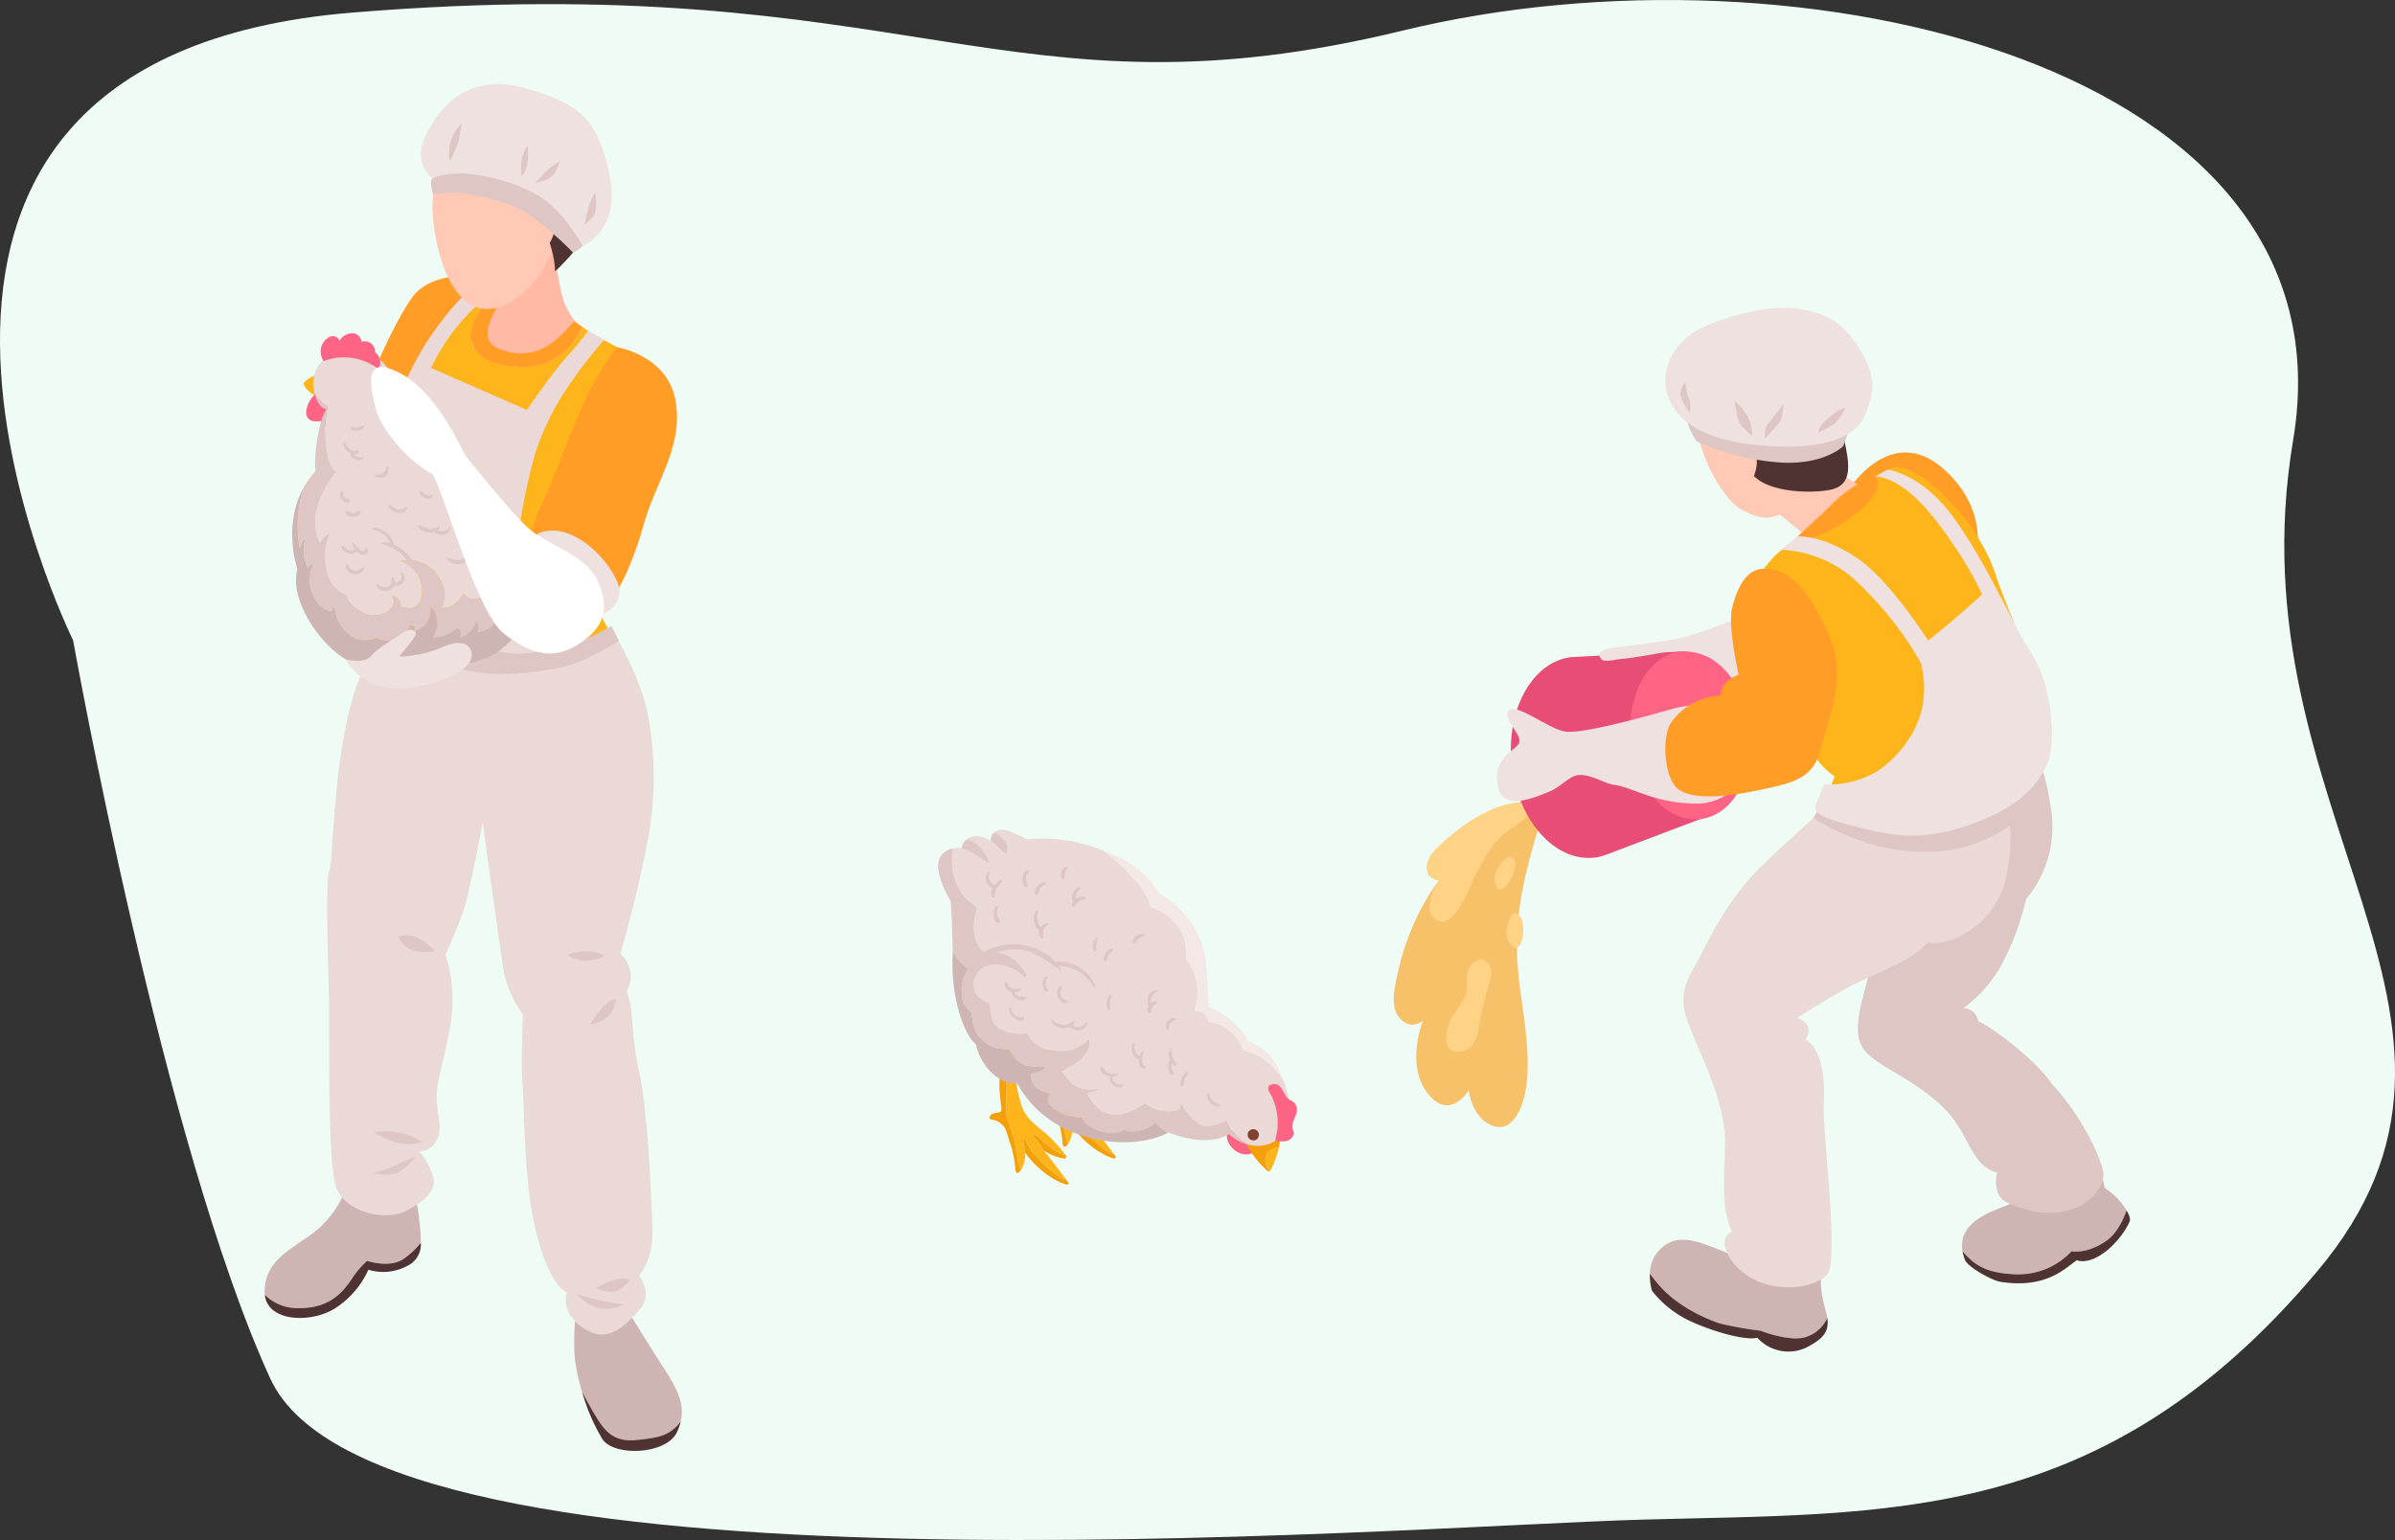 <svg xmlns="http://www.w3.org/2000/svg" width="458.769" height="295.08" viewBox="0 0 458.769 295.08">
  <rect x="0" y="0" width="458.769" height="295.08" fill="#333333" stroke="none"/>
  <g id="t4-i5" transform="translate(-3160 9507)">
    <path id="Path_137887" data-name="Path 137887" d="M917.721,539.316c12.094-71.918-94.7-96.9-170.412-78.489-76.324,18.563-94.019-12.209-201.343-3.417-108.671,8.9-53.5,120.273-53.5,120.273s17.291,96.843,37.777,141.482c20.375,44.4,215.4,28.335,262.848,27.01,47.171-1.317,88.16,1.225,129.2-47.523C963.26,649.992,905.666,610.995,917.721,539.316Z" transform="translate(2681.537 -9962)" fill="#effcf6"/>
    <g id="Group_95538" data-name="Group 95538" transform="translate(2978.038 -9851.3)">
      <g id="Group_95522" data-name="Group 95522" transform="translate(361.676 503.285)">
        <g id="Group_95516" data-name="Group 95516" transform="translate(9.804 40.442)">
          <path id="Path_137889" data-name="Path 137889" d="M255.013,506.177c-.393-1.7-1.3-3.419-1.561-5.391a50.36,50.36,0,0,1,.043-5.055c-.027-1.467-.161-1.66,1.183-2.034.186-.051.362-.1.53-.156a25.01,25.01,0,0,0,.985,5.334c.774,2.732,2.4,3.876,4.5,5.614a24.477,24.477,0,0,1,4.134,4.452,8.375,8.375,0,0,1-2.118-.9,35.991,35.991,0,0,1-3.069-2.566c-.838-.744-1.205-.409-1.021-.186s.373.484.857,1.079a20.225,20.225,0,0,1,1.144,1.674c1.563,1.865,3,3.865,4.483,5.773a11.385,11.385,0,0,1-1.463-.682,24.934,24.934,0,0,1-5.6-5.355c-.291-.494-.8-1.639-1.055-1.93-.292-.328-.32.243-.262.539.113.557.327,2.021.327,2.021a5.47,5.47,0,0,1-.827,3.388,12.171,12.171,0,0,1-.52-1.763C255.479,509.131,255.317,507.488,255.013,506.177Z" transform="translate(-250.198 -486.995)" fill="#feb51c"/>
          <path id="Path_137890" data-name="Path 137890" d="M256.514,514.507a21.409,21.409,0,0,0-.756-4.349c-.156-.451-1.009-3.274-1.226-3.679a3.954,3.954,0,0,0-1.563-1.4c-.677-.292-1.339-.138-1.45-.668.446-1.339,2.248-.53,2.3-1.5.026-.5-.427-3.495-.388-4.522.1-2.605-.15-8.073.021-8.107,1.016-.193,2.028-.388,3.045-.573.424-.077.038,3.522,0,5.025-.015.516.005,1.019.036,1.52-.167.053-.344.1-.53.156-1.344.374-1.21.568-1.183,2.034a50.351,50.351,0,0,0-.043,5.055c.26,1.971,1.168,3.695,1.561,5.391.3,1.311.467,2.954.689,3.852a12.17,12.17,0,0,0,.52,1.763C257.085,515.177,256.635,515.211,256.514,514.507Z" transform="translate(-251.52 -489.712)" fill="#f4a00b"/>
          <path id="Path_137891" data-name="Path 137891" d="M255.608,500.778c.258.291.764,1.436,1.055,1.93a24.933,24.933,0,0,0,5.6,5.355,11.379,11.379,0,0,0,1.463.682l.186.244c.161.2.009.591-.265.515-3.727-1.05-7.1-4.768-7.974-6.167,0,0-.214-1.463-.327-2.021C255.288,501.021,255.316,500.45,255.608,500.778Z" transform="translate(-248.822 -481.93)" fill="#f4a00b"/>
          <path id="Path_137892" data-name="Path 137892" d="M256.464,500.523c-.185-.222.183-.557,1.021.186a35.987,35.987,0,0,0,3.069,2.566,8.374,8.374,0,0,0,2.118.9l.014.019c.171.232.029.662-.311.6a9.807,9.807,0,0,1-3.91-1.527,20.243,20.243,0,0,0-1.144-1.674C256.837,501.006,256.651,500.746,256.464,500.523Z" transform="translate(-248.044 -482.233)" fill="#f4a00b"/>
        </g>
        <g id="Group_95517" data-name="Group 95517" transform="translate(18.846 35.433)">
          <path id="Path_137893" data-name="Path 137893" d="M260.3,503.247c-.395-1.7-1.3-3.419-1.563-5.391a50.337,50.337,0,0,1,.043-5.055c-.027-1.469-.161-1.66,1.183-2.034.186-.051.362-.1.53-.156a25.007,25.007,0,0,0,.986,5.334c.773,2.732,2.4,3.876,4.5,5.614a24.421,24.421,0,0,1,4.134,4.452,8.39,8.39,0,0,1-2.116-.9,35.465,35.465,0,0,1-3.069-2.566c-.839-.744-1.207-.408-1.021-.186s.371.484.855,1.079a19.781,19.781,0,0,1,1.144,1.674c1.563,1.865,3,3.865,4.483,5.773a11.49,11.49,0,0,1-1.463-.682,24.925,24.925,0,0,1-5.6-5.355c-.292-.494-.8-1.64-1.056-1.93-.292-.328-.32.243-.26.539.111.557.325,2.021.325,2.021a5.462,5.462,0,0,1-.827,3.387,12.055,12.055,0,0,1-.52-1.761C260.768,506.2,260.608,504.558,260.3,503.247Z" transform="translate(-255.487 -484.065)" fill="#feb51c"/>
          <path id="Path_137894" data-name="Path 137894" d="M261.8,511.577a21.537,21.537,0,0,0-.757-4.349c-.154-.451-1.009-3.274-1.226-3.681a3.968,3.968,0,0,0-1.561-1.393c-.677-.294-1.339-.139-1.451-.668.446-1.339,2.248-.53,2.3-1.5.026-.5-.426-3.494-.388-4.522.1-2.605-.15-8.075.022-8.107,1.014-.193,2.028-.388,3.043-.573.424-.077.038,3.522,0,5.025-.014.515.005,1.019.036,1.52-.168.053-.344.1-.53.156-1.344.374-1.21.566-1.183,2.034a50.328,50.328,0,0,0-.043,5.055c.26,1.971,1.168,3.694,1.563,5.39.3,1.311.465,2.954.687,3.852a12.042,12.042,0,0,0,.52,1.761C262.374,512.247,261.924,512.281,261.8,511.577Z" transform="translate(-256.809 -486.782)" fill="#f4a00b"/>
          <path id="Path_137895" data-name="Path 137895" d="M260.9,497.848c.26.291.764,1.436,1.057,1.93a24.925,24.925,0,0,0,5.6,5.355,11.491,11.491,0,0,0,1.463.682c.063.08.125.162.188.243.159.205.007.593-.265.516-3.729-1.05-7.1-4.77-7.975-6.167,0,0-.214-1.463-.325-2.021C260.577,498.091,260.6,497.52,260.9,497.848Z" transform="translate(-254.111 -479)" fill="#f4a00b"/>
          <path id="Path_137896" data-name="Path 137896" d="M261.755,497.593c-.186-.222.181-.557,1.021.186a35.469,35.469,0,0,0,3.069,2.566,8.391,8.391,0,0,0,2.116.9l.014.019c.171.233.029.662-.311.6a9.811,9.811,0,0,1-3.91-1.527,19.772,19.772,0,0,0-1.144-1.674C262.126,498.076,261.941,497.816,261.755,497.593Z" transform="translate(-253.333 -479.303)" fill="#f4a00b"/>
        </g>
        <path id="Path_137897" data-name="Path 137897" d="M278.263,501.692c.721,2.048,3.3,3.546,5.192,2.153a.362.362,0,0,0,.455-.438,1.926,1.926,0,0,1,.306-1.764.366.366,0,0,0-.217-.533l-2.99-.872a4.954,4.954,0,0,0-2.067-.48C278.039,499.938,278.015,500.99,278.263,501.692Z" transform="translate(-222.834 -442.159)" fill="#ff6485"/>
        <g id="Group_95518" data-name="Group 95518" transform="translate(59.156 58.541)">
          <path id="Path_137898" data-name="Path 137898" d="M285.05,501.659a18.508,18.508,0,0,1-1.67,4.491.268.268,0,0,1-.258.145c-.058-.118-.111-.233-.171-.354C282.186,504.352,281.865,502.11,285.05,501.659Z" transform="translate(-278.931 -499.334)" fill="#feb51c"/>
          <path id="Path_137899" data-name="Path 137899" d="M280.431,502.332a.345.345,0,0,1,.121-.462c1.559-1.043,6.192-1.607,6.057-1.569a6.532,6.532,0,0,1-.1,2.323c-3.185.451-2.864,2.693-2.1,4.283.06.121.113.236.171.354a.355.355,0,0,1-.229-.082A18.651,18.651,0,0,1,280.431,502.332Z" transform="translate(-280.387 -500.299)" fill="#f4a00b"/>
        </g>
        <g id="Group_95521" data-name="Group 95521">
          <g id="Group_95519" data-name="Group 95519" transform="translate(2.634)">
            <path id="Path_137900" data-name="Path 137900" d="M247.509,469.623a5.557,5.557,0,0,1,1.7-.065,2.741,2.741,0,0,1,.5-1.154c1.32-1.72,3.453-1.229,5.076-.18a1.864,1.864,0,0,1,1.151-1.982c1.26-.556,2.86.26,3.985.771.61.277,1.221.574,1.824.887a30.656,30.656,0,0,1,14.462,2.113c4.336,3.176,8.654,7.868,9.138,10.745,1.8.773,7.495,3.185,6.854,10.089a10.389,10.389,0,0,1,1.578,9.921,2.315,2.315,0,0,1,2.684,2c.71.268,1.475.333,2.192.627.785.323,3.835,2.3,4.413,4.913,3.544.684,5.963,2.9,7.782,5.835a21.006,21.006,0,0,1,.884,2.982c.793,3.691.034,8.075-4.084,9.268a6.815,6.815,0,0,1-3.45.026l-.01-.012a7.769,7.769,0,0,1-2.532-1.857A7.643,7.643,0,0,1,300,521.7c0,.051-3.076,1.64-4.869.973-1.633-.607-3.563-3.594-3.631-3.734-.154-.306-.556-.07-.509.215a3.635,3.635,0,0,0,.109.405,6.827,6.827,0,0,1-6.719-1.086c-.014-.012-3.853,2.648-6.355,2.159-2.429-.477-3.848-2.1-4.86-4.2a3.428,3.428,0,0,0,2.262-.713c.048-.038-.005-.1-.055-.094a5.925,5.925,0,0,1-5.5-1.311,9.07,9.07,0,0,1-1.667-1.98c2.276-1.046,6.2-3.012,5.343-6.254a7.18,7.18,0,0,1-5.076,2.453c-2.279.185-5.667-.874-6.746-3.513a7.853,7.853,0,0,1-5.551-1.057c-1.725-1.248-1.537-4.642-1.54-4.645-.026-.036-2.667-.489-3.1-2.994a3.844,3.844,0,0,1,2.961-4.3,7.689,7.689,0,0,1,6.546,2.149c.274.292.66-.08.515-.4a7.52,7.52,0,0,0-8.042-4.224c-.985-.889-3-2.768-1.375-8.6C248.13,478.423,246.8,474.051,247.509,469.623Z" transform="translate(-247.326 -466.057)" fill="#ead9d6"/>
            <path id="Path_137901" data-name="Path 137901" d="M291.079,506.666c-.578-2.614-3.628-4.59-4.413-4.913-.716-.294-1.482-.359-2.192-.627a2.315,2.315,0,0,0-2.684-2,10.389,10.389,0,0,0-1.578-9.921c.641-6.9-5.057-9.316-6.854-10.089-.484-2.877-4.8-7.569-9.138-10.745.709.282,1.4.576,2.089.879a17.751,17.751,0,0,1,8.764,7.386,17.756,17.756,0,0,1,8.562,11.111,33.5,33.5,0,0,1,.624,5.939c.084,1.475.27,3.091.2,4.632,2.5.906,6.271,3.737,7.534,6.538,3.937,1.655,5.377,3.7,6.864,7.645C297.043,509.566,294.623,507.35,291.079,506.666Z" transform="translate(-235.337 -464.414)" fill="#f4e8e6"/>
          </g>
          <g id="Group_95520" data-name="Group 95520" transform="translate(0 3.566)">
            <path id="Path_137902" data-name="Path 137902" d="M287.413,520.61c-.947,1.089-4.071,2.426-6,1.4-1.882,1.5-7.387.137-8.119-2.238a9.049,9.049,0,0,1-3.961-.822c-1.294-.672-3.293-2.125-2.224-3.784.01-.015.01-.032.019-.048h0a3.674,3.674,0,0,1-3.589-3.818,4.067,4.067,0,0,0,2.874-1.289,16.6,16.6,0,0,1-3.865-.306,5.734,5.734,0,0,1-3.183-2.963,7.261,7.261,0,0,1-4.968-1.728c-1.569-1.357-2.007-2.978-2.219-5.385a4.559,4.559,0,0,1-1.872-3.857,6.425,6.425,0,0,1,1.3-4.548,8.011,8.011,0,0,1-3.009-3.335c-.137-2.658-.168-6.881-.45-9.678-2.342-4.035-3.178-7.512-1.45-9.056a4.01,4.01,0,0,1,1.9-1.016c-.713,4.428.621,8.8,4.631,11.333-1.621,5.835.39,7.714,1.375,8.6a7.52,7.52,0,0,1,8.042,4.224c.145.318-.241.691-.515.4a7.689,7.689,0,0,0-6.546-2.149,3.844,3.844,0,0,0-2.961,4.3c.434,2.5,3.076,2.958,3.1,2.994,0,0-.185,3.4,1.54,4.645a7.853,7.853,0,0,0,5.551,1.057c1.079,2.64,4.467,3.7,6.746,3.513a7.18,7.18,0,0,0,5.076-2.453c.855,3.241-3.067,5.208-5.343,6.254a9.072,9.072,0,0,0,1.667,1.98,5.925,5.925,0,0,0,5.5,1.311c.05-.01.1.057.055.094a3.428,3.428,0,0,1-2.262.713c1.012,2.1,2.431,3.722,4.86,4.2,2.5.489,6.341-2.171,6.355-2.159a6.827,6.827,0,0,0,6.719,1.086,3.642,3.642,0,0,1-.109-.405c-.046-.286.356-.521.509-.215.068.14,2,3.127,3.631,3.734,1.793.667,4.867-.922,4.869-.973a7.643,7.643,0,0,0,1.658,2.847,7.77,7.77,0,0,0,2.532,1.857l.01.012a8.152,8.152,0,0,1-3.8-2.06c-3.231,1.985-7.753,1.168-11.61-.292l-.058.029A6.638,6.638,0,0,1,287.413,520.61Z" transform="translate(-245.785 -468.143)" fill="#ddc6c3"/>
            <path id="Path_137903" data-name="Path 137903" d="M259.846,505.051c-3.469.053-6.859-2.954-7.977-7.543-2.4-1.992-5-9.576-4.4-17.813a8.011,8.011,0,0,0,3.009,3.335,6.425,6.425,0,0,0-1.3,4.548,4.56,4.56,0,0,0,1.872,3.857c.212,2.407.65,4.028,2.219,5.385a7.261,7.261,0,0,0,4.968,1.728,5.734,5.734,0,0,0,3.183,2.963,16.6,16.6,0,0,0,3.865.306,4.067,4.067,0,0,1-2.874,1.289A3.674,3.674,0,0,0,266,506.924h0c-.009.015-.009.032-.019.048-1.069,1.658.93,3.112,2.224,3.783a9.05,9.05,0,0,0,3.961.822c.732,2.375,6.237,3.734,8.119,2.238,1.925,1.022,5.048-.315,6-1.4a6.638,6.638,0,0,0,2.414,2.005C281.712,518.23,266.076,516.62,259.846,505.051Z" transform="translate(-244.652 -459.945)" fill="#ceb5b3"/>
          </g>
        </g>
        <path id="Path_137904" data-name="Path 137904" d="M284.146,505.056a.378.378,0,0,0,.361.473c1.051.079,2.339.118,2.951-.932.486-.834-.038-1.065-.075-1.787-.074-1.431,1.241-2.438.781-3.942-.323-1.053-1.039-.981-1.677-1.6-.981-.952-1.233-3.424-3.375-2.51-.494.212-.393.939-.084,1.433A11.532,11.532,0,0,1,284.146,505.056Z" transform="translate(-219.541 -445.829)" fill="#ff6485"/>
        <path id="Path_137905" data-name="Path 137905" d="M280.5,500.994a1.121,1.121,0,0,0,1.7.564.965.965,0,0,0,.32-.479,1.072,1.072,0,1,0-2.022-.086Z" transform="translate(-221.173 -442.235)" fill="#824030"/>
        <path id="Path_137906" data-name="Path 137906" d="M250.354,481.218c3.867-3.52,11.208-2.906,14.717,1.016,3.009-.518,6.9,1.939,7.664,4.828.024.087-.1.176-.162.094a11.222,11.222,0,0,0-3.147-3.124A8.771,8.771,0,0,0,265.679,483a7.607,7.607,0,0,1,.479.763.1.1,0,0,1-.159.123c-.4-.337-4.606-3.431-6.645-3.85-3.214-.662-5.741.409-8.574,1.737C250.441,481.93,250.037,481.506,250.354,481.218Z" transform="translate(-242.625 -456.942)" fill="#ddc6c3"/>
        <path id="Path_137907" data-name="Path 137907" d="M263.956,492.757a.177.177,0,0,1,.3-.123c.407.407.614.9,1.151,1.18a3.224,3.224,0,0,0,1.9.132c.065-.007.091.082.051.125a1.679,1.679,0,0,1-1.207.453c.234.615.333,1.231,1.075,1.482a1.98,1.98,0,0,0,.537.1,1.858,1.858,0,0,1,.424,0c.055.019.169.06.156.138-.051.291-.468.333-.716.342a1.861,1.861,0,0,1-1.087-.333,1.6,1.6,0,0,1-.716-1.737C264.849,494.391,263.888,493.728,263.956,492.757Z" transform="translate(-232.893 -447.233)" fill="#ddc6c3"/>
        <path id="Path_137908" data-name="Path 137908" d="M258.635,487.376a3.849,3.849,0,0,0,2.144.99,2.4,2.4,0,0,0,1.043-.253.155.155,0,0,1,.183-.087c.325-.173.633-.388.949-.6a.066.066,0,0,1,.1.074,1.886,1.886,0,0,1-.508.833,1.775,1.775,0,0,0,1.214.405,2.715,2.715,0,0,0,1.59-1,.06.06,0,0,1,.1.043,1.721,1.721,0,0,1-1.609,1.564,2.105,2.105,0,0,1-1.817-.651,2.641,2.641,0,0,1-3.587-1.171C258.4,487.422,258.54,487.306,258.635,487.376Z" transform="translate(-236.813 -450.944)" fill="#ddc6c3"/>
        <path id="Path_137909" data-name="Path 137909" d="M253.88,485.983a.124.124,0,0,1,.224.029,2.044,2.044,0,0,0,.759,1.479,3.686,3.686,0,0,0,.581.344.621.621,0,0,0,.793-.065c.149-.113.33.044.34.195.026.347-.265.554-.586.592a1.975,1.975,0,0,1-1.228-.451C254.16,487.693,253.4,486.737,253.88,485.983Z" transform="translate(-240.149 -451.958)" fill="#ddc6c3"/>
        <path id="Path_137910" data-name="Path 137910" d="M253.483,483.078a.175.175,0,0,1,.291.077,1.394,1.394,0,0,0,.863,1.26,2.769,2.769,0,0,0,1.587.01c.073-.015.164.051.133.133-.2.525-.807.641-1.373.585a1.854,1.854,0,0,0,.786.7c.5.214,1.019.072,1.506.241a.2.2,0,0,1,.087.333c-.482.564-1.491.27-2.009-.1a2.058,2.058,0,0,1-.853-1.26,2.589,2.589,0,0,1-.277-.1C253.542,484.668,252.873,483.75,253.483,483.078Z" transform="translate(-240.493 -454.013)" fill="#ddc6c3"/>
        <path id="Path_137911" data-name="Path 137911" d="M258.464,482.569a.074.074,0,0,1,.033.121,1.146,1.146,0,0,0-.436.713,2.544,2.544,0,0,0,.005.773,1.424,1.424,0,0,0,.191.537c.106.167.243.238.284.434a.188.188,0,0,1-.128.227c-.68.209-.918-.932-.932-1.39C257.468,483.5,257.7,482.251,258.464,482.569Z" transform="translate(-237.486 -454.376)" fill="#ddc6c3"/>
        <path id="Path_137912" data-name="Path 137912" d="M259.814,483.617c.132-.051.233.094.21.21-.109.571-.436,1-.183,1.6.234.569.783.723,1.248,1.041.08.056.109.205,0,.253-.766.335-1.571-.345-1.853-1.039C258.968,485.033,259.055,483.9,259.814,483.617Z" transform="translate(-236.338 -453.603)" fill="#ddc6c3"/>
        <path id="Path_137913" data-name="Path 137913" d="M267.968,489.963a.1.1,0,0,1,.12.091,2.668,2.668,0,0,1-.089.607,1.57,1.57,0,0,0,.161.834,2.578,2.578,0,0,0,.792,1.051c.015.008.021.026.034.038a2.868,2.868,0,0,1,.674-1.219.078.078,0,0,1,.128.075,9.9,9.9,0,0,0-.306,1.652,2.332,2.332,0,0,0,.053.747c.121.392.374.414.6.677a.157.157,0,0,1,0,.217l-.092.092a.294.294,0,0,1-.286.075c-.805-.214-1-1-.884-1.807-.595.089-1.1-.9-1.27-1.366C267.421,491.235,267.289,490.143,267.968,489.963Z" transform="translate(-230.406 -449.095)" fill="#ddc6c3"/>
        <path id="Path_137914" data-name="Path 137914" d="M264.813,485.331c.1-.255.274-.621.569-.689a.245.245,0,0,1,.332.224.08.08,0,0,1-.08.08c-.25.007-.361,1-.364,1.169-.005.374.2.745.109,1.111a.189.189,0,0,1-.275.111C264.455,487.039,264.6,485.861,264.813,485.331Z" transform="translate(-232.41 -452.875)" fill="#ddc6c3"/>
        <path id="Path_137915" data-name="Path 137915" d="M252.848,474.661a.06.06,0,0,1,.015.108c-.133.1-.171.494-.2.652a2.2,2.2,0,0,0,.007.915c.1.463.477.805.528,1.26.02.19-.19.292-.345.263C251.538,477.6,251.867,474.258,252.848,474.661Z" transform="translate(-241.386 -459.975)" fill="#ddc6c3"/>
        <path id="Path_137916" data-name="Path 137916" d="M251.533,470.843c.164-.2.52.072.361.279a1.2,1.2,0,0,0,.092,1.527,9.809,9.809,0,0,0,.817.742c.35-.487.906-1.123,1.44-1.068a.062.062,0,0,1,.06.079c-.087.479-.655.879-.916,1.284a2.805,2.805,0,0,0-.521,1.781.268.268,0,0,1-.453.188,1.454,1.454,0,0,1,.053-1.744,2.158,2.158,0,0,1-1.222-1.253A1.824,1.824,0,0,1,251.533,470.843Z" transform="translate(-241.999 -462.71)" fill="#ddc6c3"/>
        <path id="Path_137917" data-name="Path 137917" d="M257.043,475.124a.17.17,0,0,1,.246.19,3.526,3.526,0,0,0,.009,1.939,2.148,2.148,0,0,0,.391.867c.063.075.12.128.173.181a1.475,1.475,0,0,1,1.439-.732.062.062,0,0,1,.027.1,3.508,3.508,0,0,0-.952,1.115,3.8,3.8,0,0,0-.056,1.547.219.219,0,0,1-.369.152,1.433,1.433,0,0,1-.374-1.6C256.464,478.535,256.079,475.685,257.043,475.124Z" transform="translate(-238.186 -459.638)" fill="#ddc6c3"/>
        <path id="Path_137918" data-name="Path 137918" d="M248.43,468.765a16.02,16.02,0,0,1,3.093,1.508,23.787,23.787,0,0,0,2.19,1.412,9.007,9.007,0,0,0-2.19-3.419,3.843,3.843,0,0,0-2.181-1.091A2.364,2.364,0,0,0,248.43,468.765Z" transform="translate(-243.909 -465.264)" fill="#ddc6c3"/>
        <path id="Path_137919" data-name="Path 137919" d="M251.691,467.985a10.91,10.91,0,0,1,1.718,1.4,5.953,5.953,0,0,0,1.173,1.016,2.235,2.235,0,0,0-.238-2.414c-.937-1.174-1.942-1.778-2.151-1.537A2.7,2.7,0,0,0,251.691,467.985Z" transform="translate(-241.595 -465.817)" fill="#ddc6c3"/>
        <path id="Path_137920" data-name="Path 137920" d="M255.343,471.481c.138-.451.675-1.086,1.185-.735a.106.106,0,0,1,.021.164c-.164.145-.374.241-.489.439a1.487,1.487,0,0,0-.144.7,5.356,5.356,0,0,0,.256,1.332.322.322,0,0,1-.586.246A2.8,2.8,0,0,1,255.343,471.481Z" transform="translate(-239.081 -462.801)" fill="#ddc6c3"/>
        <path id="Path_137921" data-name="Path 137921" d="M258.731,472.08a.074.074,0,0,1,.015.115c-.275.3-.682.455-.961.775-.328.376-.328.791-.535,1.209a.339.339,0,0,1-.612-.08C256.356,473.2,257.768,471.513,258.731,472.08Z" transform="translate(-238.11 -461.864)" fill="#ddc6c3"/>
        <path id="Path_137922" data-name="Path 137922" d="M264.056,478.094a.079.079,0,0,1,.1.1c-.1.339-.262.653-.354.992a2.48,2.48,0,0,0,.031,1.18c.06.318-.415.583-.566.238C262.907,479.786,263.123,478.4,264.056,478.094Z" transform="translate(-233.497 -457.518)" fill="#ddc6c3"/>
        <path id="Path_137923" data-name="Path 137923" d="M264.7,480.273a2.144,2.144,0,0,1,1.205-.886.236.236,0,0,1,.265.108.278.278,0,0,1,.019.039l0,.015a.237.237,0,0,1-.106.263,2.885,2.885,0,0,0-.858.92c-.173.308-.154.756-.419.992a.267.267,0,0,1-.41-.053C264.106,481.287,264.468,480.617,264.7,480.273Z" transform="translate(-232.654 -456.604)" fill="#ddc6c3"/>
        <path id="Path_137924" data-name="Path 137924" d="M260.764,475.793a1.545,1.545,0,0,1,.212-.48c-.45-1.034.168-3.021,1.492-2.788a.085.085,0,0,1,.038.14,3.107,3.107,0,0,0-.843,1.053,1.894,1.894,0,0,0-.074.969,2.287,2.287,0,0,1,.371-.21c.429-.192,1.176-.349,1.5.1a.142.142,0,0,1-.051.195c-.345.185-.785.123-1.149.308a1.906,1.906,0,0,0-.841.993C261.241,476.452,260.675,476.176,260.764,475.793Z" transform="translate(-235.163 -461.481)" fill="#ddc6c3"/>
        <path id="Path_137925" data-name="Path 137925" d="M269.348,485.37a1.825,1.825,0,0,1,1.634-1.364.148.148,0,0,1,.1.25c-.439.433-.952.747-1.121,1.383a1.846,1.846,0,0,0,.012.9,1.288,1.288,0,0,1,.826-.306.209.209,0,0,1,.18.1.165.165,0,0,1,.026.075c.015.256-.4.429-.561.574a1.529,1.529,0,0,0-.509,1.109.349.349,0,0,1-.7,0,2.019,2.019,0,0,1,.233-.935A2.355,2.355,0,0,1,269.348,485.37Z" transform="translate(-229.148 -453.321)" fill="#ddc6c3"/>
        <path id="Path_137926" data-name="Path 137926" d="M271.873,492.708a1.981,1.981,0,0,1,.171-2.087c.058-.067.154-.009.161.067a6.8,6.8,0,0,0,.111,1.366,2.675,2.675,0,0,0,.764,1.219.364.364,0,0,1,.056.434.373.373,0,0,1-.128.13.36.36,0,0,1-.434-.056,3,3,0,0,1-.374-.468,3.248,3.248,0,0,0-.009.855c.062.431.386.85.35,1.272-.01.121-.132.267-.274.207-.465-.193-.607-.809-.675-1.274A2.434,2.434,0,0,1,271.873,492.708Z" transform="translate(-227.497 -448.646)" fill="#ddc6c3"/>
        <path id="Path_137927" data-name="Path 137927" d="M274.28,493.226a.1.1,0,0,1,.121.12,6.211,6.211,0,0,1-.523,1.051,5.38,5.38,0,0,0-.344,1.337c-.07.366-.6.253-.619-.085C272.866,494.831,273.38,493.424,274.28,493.226Z" transform="translate(-226.535 -446.779)" fill="#ddc6c3"/>
        <path id="Path_137928" data-name="Path 137928" d="M275.965,495.713a.156.156,0,0,1,.28-.038,4.465,4.465,0,0,0,.732,1.316,2.181,2.181,0,0,0,.7.46,1.474,1.474,0,0,1,.542.284.2.2,0,0,1-.041.313c-.545.277-1.262-.233-1.626-.627A1.905,1.905,0,0,1,275.965,495.713Z" transform="translate(-224.408 -445.091)" fill="#ddc6c3"/>
        <path id="Path_137929" data-name="Path 137929" d="M271.8,487.616c.344-.33,1.019-.653,1.446-.3a.08.08,0,0,1-.017.125c-.34.239-.756.256-1.033.615a2.431,2.431,0,0,0-.3,1.178c-.043.227-.349.226-.458.06A1.426,1.426,0,0,1,271.8,487.616Z" transform="translate(-227.69 -451.08)" fill="#ddc6c3"/>
        <path id="Path_137930" data-name="Path 137930" d="M268.281,478.119a1.25,1.25,0,0,1,1.465-.21.166.166,0,0,1-.084.306,1.565,1.565,0,0,0-1.224.716c-.183.263-.3.58-.651.614a.185.185,0,0,1-.166-.094C267.4,478.991,267.951,478.4,268.281,478.119Z" transform="translate(-230.326 -457.756)" fill="#ddc6c3"/>
        <path id="Path_137931" data-name="Path 137931" d="M260.695,470.222a.158.158,0,0,1,.135.236,2.918,2.918,0,0,0-.542.952c-.08.347,0,.7-.063,1.048a.216.216,0,0,1-.316.13C259.062,471.976,259.722,470.3,260.695,470.222Z" transform="translate(-236.039 -463.102)" fill="#ddc6c3"/>
      </g>
      <g id="Group_95530" data-name="Group 95530" transform="translate(232.643 360.406)">
        <g id="Group_95523" data-name="Group 95523" transform="translate(59.286 233.89)">
          <path id="Path_137932" data-name="Path 137932" d="M308.391,475.024c3.874-.42,6.26-.672,8.4-3.537.814-3.36-.6-6.158-3.22-10.219-3.129-4.849-7.628-12.166-7.628-12.166l-8.991.049a45.205,45.205,0,0,0-.428,10.329,37.373,37.373,0,0,0,1.381,6.294c.739,1.423,1.76,3.32,2.633,4.723C302.107,473.012,303.741,475.526,308.391,475.024Z" transform="translate(-296.375 -449.102)" fill="#ceb5b3"/>
          <path id="Path_137933" data-name="Path 137933" d="M315.333,465.3a10.226,10.226,0,0,0,.705-2.028c-2.142,2.865-4.528,3.117-8.4,3.537-4.65.5-6.284-2.012-7.85-4.526-.873-1.4-1.894-3.3-2.633-4.723a36.72,36.72,0,0,0,3.907,9.117C303.321,470,313.266,469.662,315.333,465.3Z" transform="translate(-295.62 -440.891)" fill="#4f3333"/>
        </g>
        <g id="Group_95524" data-name="Group 95524" transform="translate(0 210.364)">
          <path id="Path_137934" data-name="Path 137934" d="M272.6,461.341c6.286.14,8.8-3.269,10.434-5.657a16.777,16.777,0,0,1,2.891-3.393s4.156,1.383,6.788-.25a15.1,15.1,0,0,0,3.5-3.228c0-.27,0-.542-.006-.822a50.159,50.159,0,0,0-1.125-8.58l-12.765-2.248a19.583,19.583,0,0,1-6.678,9.762c-5.047,3.647-9.289,5.521-9.346,11.289a5.113,5.113,0,0,0,.051.587A8.857,8.857,0,0,0,272.6,461.341Z" transform="translate(-266.288 -437.163)" fill="#ceb5b3"/>
          <path id="Path_137935" data-name="Path 137935" d="M279.609,455.743a17.2,17.2,0,0,0,6.538-7.5,9.682,9.682,0,0,0,7.4-.705,4.515,4.515,0,0,0,2.641-4.463,15.107,15.107,0,0,1-3.5,3.228c-2.633,1.633-6.788.25-6.788.25a16.778,16.778,0,0,0-2.891,3.393c-1.634,2.388-4.148,5.8-10.434,5.657a8.856,8.856,0,0,1-6.26-2.54C266.85,458.252,275.081,458.5,279.609,455.743Z" transform="translate(-266.263 -431.425)" fill="#4f3333"/>
        </g>
        <path id="Path_137936" data-name="Path 137936" d="M305.7,367.526a14.629,14.629,0,0,1-6.554,3.905c-2.94.8-9.238,10.479-11.22,7.642-.847-1.212-1.49-8.365-1.809-9.811.863-.392,2.786-5.291,2.918-6.022.231-1.281,1.543-2.465,1.318-3.748-.311-1.785-.7-3.624-.881-5.458,2.621-1.427,4.966-3.374,7.978-4.083,1.653-.388,3.949-5.033,5.5-5.878-1.044,3.977.26,9.642.723,11.949a14.014,14.014,0,0,0,2.82,6.507C305.826,362.728,306.4,366.864,305.7,367.526Z" transform="translate(-247.048 -317.143)" fill="#ffb9a4"/>
        <path id="Path_137937" data-name="Path 137937" d="M278.336,398.847c2.646-5.2,7.456-7.89,9.054-13.592,1.665-5.941-.187-12.365-1.917-18.079a1,1,0,0,1,.95-1.245c10.662-.42,20.158,3.874,30.308,6.461a.336.336,0,0,1,.152.106c.187-.138.359-.3.552-.424.292-.193.723.205.5.5-2.853,3.76-5.275,7.445-5.947,12.085.189,6.394,10.1,19.729,10.757,22.7-4.526,5.025-17.307,8.792-28.314,5.025C286.622,410.341,278.324,404.44,278.336,398.847Z" transform="translate(-254.595 -295.958)" fill="#fff"/>
        <path id="Path_137938" data-name="Path 137938" d="M275.858,372c1.734-3.746,5.671-13.488,9.382-18.732,4-5.649,14.182-4.03,14.182-4.03l-5.685,24.9a141.428,141.428,0,0,0-11.2,12.8C279.661,382.25,277.141,377.538,275.858,372Z" transform="translate(-257 -312.343)" fill="#ff9d27"/>
        <g id="Group_95525" data-name="Group 95525" transform="translate(16.211 40.415)">
          <path id="Path_137939" data-name="Path 137939" d="M286.543,395.92c1.827-7.186-2.577-17.705-2.932-20.367-.735-5.5,2.9-9.994,4.467-12.932a65.6,65.6,0,0,1,8.434-11.687c.124-.14,2.288.636,4.213.906h0c-1.431,1.878-3.425,5.961-2.749,8.049,1.107,3.415,4.481,4.6,9.579,4.818,8.219.351,11.687-7.614,11.687-7.614s-.638-.439-1.653-1.076c.051-.043.108-.1.154-.13,2.16,2.079,7.009,4.333,9.62,5.906a5.54,5.54,0,0,1,1.894,3.62c-.168,2.284-.926,14.485-3.567,18.763-2.2,2.725-6.68,6.786-7.947,11.892-1.645,6.627,6.111,17.924,10.651,26.4-4.426,3.533-13.468,10.745-22.773,10.745-3.139,0-29.837-12.659-31.1-13.953C277.615,413.371,283.9,406.314,286.543,395.92Z" transform="translate(-274.515 -350.917)" fill="#feb51c"/>
          <path id="Path_137940" data-name="Path 137940" d="M296.067,364.469c-5.1-.219-8.471-1.4-9.579-4.818-.676-2.089,1.318-6.172,2.749-8.049h0c1.206.167,2.317.14,2.776-.439,0,1.655-5.488,7.872-.142,9.9,8.288,3.151,12.587-3.9,14.229-5.287,1.015.636,1.653,1.076,1.653,1.076S304.285,364.819,296.067,364.469Z" transform="translate(-263.027 -350.678)" fill="#ff9d27"/>
        </g>
        <path id="Path_137941" data-name="Path 137941" d="M319.584,359.544a85.276,85.276,0,0,0-8.256,11.025,49.206,49.206,0,0,0-5.023,11.043,118.084,118.084,0,0,0-3.372,17.114s-18.858-2.386-21.309-7.236-3.257-15.573-3.257-15.573,2.962-10.152,8.538-17.865a53.311,53.311,0,0,1,5.868-7.127l3.1,1.324a52.15,52.15,0,0,0-4.384,4.641,41.437,41.437,0,0,0-5.054,8l18.365,8.05s4.627-6.8,7.712-10.272a54.7,54.7,0,0,0,4.065-4.938Z" transform="translate(-254.565 -310.493)" fill="#ead9d6"/>
        <path id="Path_137942" data-name="Path 137942" d="M327.062,384.247s4.274,7.253,6.034,13.364c1.622,5.636,2.6,15.3,1.005,25.234a235.367,235.367,0,0,1-5.569,23.465,5.782,5.782,0,0,1,1.212,7.208c1.592,4.189.684,7.908,2.353,15.185s2.493,25.378,2.583,30.909-2.583,8.349-2.583,8.349,2.816,3.383.162,6.463c-4.16,4.826-7.135,6.254-11.232,3.291s-2.717-6.453-2.717-6.453-4.656-1.929-7-17.279c-1.253-8.2-1.228-20.2-1.545-22.99s.109-13.041.109-13.041a22.658,22.658,0,0,1-3.541-7.618c-.475-2.077-4.16-29.175-4.16-29.175s-2.617,13.819-3.675,16.842-3.446,8.477-3.446,8.477a28.834,28.834,0,0,1,1,12.907c-.56,3.965-1.961,8.938-2.467,11.9-.863,5.029,1.117,7.216,0,10.176a3.877,3.877,0,0,1-3.575,2.713,12.9,12.9,0,0,1,2.711,5.047c.457,2.489-1.348,4.3-5.293,6.369s-12.215.189-13.524-5.2-1.139-23.883-1.182-33.69c-.028-6.668-.826-24.18.085-26.462s.589-30.013,7.986-41.008c4.932-7.328,26.954-8.765,37.538-2.891C322.7,388.769,327.062,384.247,327.062,384.247Z" transform="translate(-260.382 -279.651)" fill="#ead9d6"/>
        <path id="Path_137943" data-name="Path 137943" d="M319.12,385.961s-6.083,3.906-10.27,4.871c-10.339,2.382-19.167,1.866-24.373-1.362s-1.33-4.81-1.33-4.81,12.209,3.978,17.293,3.728A36.948,36.948,0,0,0,317.7,383.1Z" transform="translate(-251.274 -279.271)" fill="#ddc6c3"/>
        <path id="Path_137944" data-name="Path 137944" d="M282.624,349.252c.167-3.992,1.031-9.007,4.1-11.856,3.033-2.816,8.245-3.092,12.184-2.818,6.107.428,10.4,7.181,9.322,14.992-1,7.212-5.815,18.328-13.858,19.835C285.426,371.079,282.37,355.323,282.624,349.252Z" transform="translate(-250.448 -326.438)" fill="#ffc9b6"/>
        <path id="Path_137945" data-name="Path 137945" d="M297.368,331.414c13.736,1.092,19.435,16.7,16.966,23.53-1.482,4.1-5.356,8.266-7.661,10.416,0-5.048-4.288-14.43-7.125-16.136-3.626-2.179-12.067-3.082-15.876-1.683C277.623,339.954,289.476,330.787,297.368,331.414Z" transform="translate(-251.027 -329.458)" fill="#4f3333"/>
        <path id="Path_137946" data-name="Path 137946" d="M291.851,344.588s2.593-4.193,4.479-1.6.118,7.9-2.24,7.78S291.851,344.588,291.851,344.588Z" transform="translate(-241.479 -319.016)" fill="#ffc9b6"/>
        <path id="Path_137947" data-name="Path 137947" d="M312.479,361.411s-5.232-6.96-13.512-9.683a49.713,49.713,0,0,0-14.521-2.688s-5.1-2.723-1.921-9.06,8.944-11.774,19.386-8.68,13.506,6.079,15.723,16.655S312.479,361.411,312.479,361.411Z" transform="translate(-251.541 -330.406)" fill="#efe1df"/>
        <path id="Path_137948" data-name="Path 137948" d="M311.528,352.974s-3.255-5.933-7.417-8.913c-4.964-3.557-16.4-6.589-21.358-3.98-.717.378.124,3.033.124,3.033,1.257-.063,5.772-1.316,15.139,2.152,4.645,1.718,11.654,8.986,11.654,8.986A5.753,5.753,0,0,0,311.528,352.974Z" transform="translate(-250.59 -321.969)" fill="#ddc6c3"/>
        <path id="Path_137949" data-name="Path 137949" d="M286.618,334.217a24.734,24.734,0,0,1-.808,4.107,31.743,31.743,0,0,1-1.425,3.184,7.947,7.947,0,0,1,.085-3.6A9.358,9.358,0,0,1,286.618,334.217Z" transform="translate(-248.883 -326.708)" fill="#ddc6c3"/>
        <path id="Path_137950" data-name="Path 137950" d="M292.455,336.429a11.152,11.152,0,0,1,0,2.932,5.332,5.332,0,0,1-1.117,2.851,12.355,12.355,0,0,1,0-3.222A6.186,6.186,0,0,1,292.455,336.429Z" transform="translate(-242.085 -324.561)" fill="#ddc6c3"/>
        <path id="Path_137951" data-name="Path 137951" d="M297.291,337.917s-.585,2.347-1.927,3.186a6.6,6.6,0,0,1-2.765.928s.67-.625,1.675-1.783A14.824,14.824,0,0,1,297.291,337.917Z" transform="translate(-240.753 -323.117)" fill="#ddc6c3"/>
        <path id="Path_137952" data-name="Path 137952" d="M299.415,340.98a9.52,9.52,0,0,1,0,3.87c-.227.747-2.01,2.225-2.01,2.225a32.36,32.36,0,0,1,.837-3.7A12.847,12.847,0,0,1,299.415,340.98Z" transform="translate(-236.089 -320.145)" fill="#ddc6c3"/>
        <g id="Group_95529" data-name="Group 95529" transform="translate(5.295 47.707)">
          <path id="Path_137953" data-name="Path 137953" d="M270.08,360.306a5.143,5.143,0,0,1,3.643-1.691,2.093,2.093,0,0,1,2.191,1.559c.329,1.336-1.415,3.068-2.514,2.922C271.931,362.9,270.035,361.211,270.08,360.306Z" transform="translate(-267.903 -350.738)" fill="#feb51c"/>
          <path id="Path_137954" data-name="Path 137954" d="M272.946,360.264c-.059-.093,3.888,1.537,4.871,3.18.632,1.06,1,3.039-.343,3.748a4.02,4.02,0,0,1-4.053-.627,1.919,1.919,0,0,1-.365-.575c-1.273.24-2.733.034-2.725-1.765A5.169,5.169,0,0,1,272.946,360.264Z" transform="translate(-267.659 -349.141)" fill="#ff6485"/>
          <g id="Group_95528" data-name="Group 95528" transform="translate(0 3.053)">
            <g id="Group_95526" data-name="Group 95526" transform="translate(4.051)">
              <path id="Path_137955" data-name="Path 137955" d="M271.238,364.58a7.162,7.162,0,0,1,.268-4.327,7.263,7.263,0,0,1,6.889-4.079c6.207.286,7.866,5.267,8.725,7.393.126.313.266.654.414,1.011v0c.213,4.152,2.656,10.889,2.94,13.131,2.97-.264,7.169,2.325,7.789,5.986a9.978,9.978,0,0,1,8.193,4.043c1.535,2.282,1.712,3.541,2.534,8a18.577,18.577,0,0,1,7.74-1.068,8.071,8.071,0,0,1,2.012,1.472,4.727,4.727,0,0,1-1.48,3.515,3.922,3.922,0,0,1-2.138,1.072,2.33,2.33,0,0,1-1.683-.487c.331-.5.69-1.655.231-1.758-1.377,2.449-5.206,2.908-6.822.936-.118,2.534-4.865,6.668-7.049,3.592-.571,1.238-2.339,3.025-4.209,2.763a6.155,6.155,0,0,0,.469-3.429,6.989,6.989,0,0,0-8.32-5.553,5.914,5.914,0,0,1,4.13,5.4c.13,3-1.647,4.3-4.16,3.332.246-.776-.792-2.3-1.645-2.018,1.082,1.419-.317,2.924-1.622,3.411a4.735,4.735,0,0,1-3.052-.008c-1.588-.506-3.612-1.9-4.03-3.636-2.372-.863-3.573-2.883-3.955-5.614a10.5,10.5,0,0,1,.765-6.118c-.713.2-1.123.562-1.888,1.785-2.339-4.706.134-9.724,3.09-13.683-1.655-.705-2.138-5.545-2.069-8.922a17.382,17.382,0,0,1,.441-3.509A6.813,6.813,0,0,1,271.238,364.58Z" transform="translate(-271.031 -356.166)" fill="#ead9d6"/>
              <path id="Path_137956" data-name="Path 137956" d="M300.863,391.6c-.822-4.461-1-5.72-2.534-8a9.977,9.977,0,0,0-8.193-4.043c-.621-3.661-4.82-6.25-7.789-5.986-.284-2.242-2.727-8.98-2.94-13.131v0c1,2.412,2.441,5.689,3.338,7.772.451,1.046.932,2.128,1.383,3.23,3.293-.134,7.145,2.843,8.469,5.988a13.169,13.169,0,0,1,6.828,5.1c1.73,2.536,2.4,3.689,2.5,6.974,2.6.473,4.544-.038,6.678,1.036A18.578,18.578,0,0,0,300.863,391.6Z" transform="translate(-262.903 -352.024)" fill="#f4e8e6"/>
            </g>
            <g id="Group_95527" data-name="Group 95527" transform="translate(0 8.413)">
              <path id="Path_137957" data-name="Path 137957" d="M315.551,399.466a6.6,6.6,0,0,1-5.364,2.991c.16-1.011.03-1.787-.585-2.187a7.733,7.733,0,0,1-1.909,3.959,6.11,6.11,0,0,1-3.8,2.1,1.61,1.61,0,0,0-.144-2.069,4.916,4.916,0,0,1-3.18,3.088,1.606,1.606,0,0,0-.341-1.951c-1.232.936-3.165,2.006-4.806,1.866a4.433,4.433,0,0,0,.631-1.172c.359-1.056.146-3.736-1.029-4.544a4.525,4.525,0,0,1-1.105,3.409,7.428,7.428,0,0,1-1.892,1.1c-.03-.337-.15-.979-.8-1.076-1.421,2.639-4.03,3.7-6.629,2.443-2.416,1.021-4.319.307-6.14-1.653a6.544,6.544,0,0,1-1.8-4.264c-.463-.24-.52.414-.6.7-2.177-.2-3.506-2.378-4.026-4.311a7.221,7.221,0,0,1,.57-4.727c-.386-.138-.92.447-1.1.747-1.224-2.075-.707-4.64-.589-5.588.006-.051-.067-.059-.091-.024a6.944,6.944,0,0,0-.891,1.947,23.582,23.582,0,0,1,.838-11.878,14.873,14.873,0,0,1,2.171-2.918c-.43-2.761.648-10.048,2.079-11.849-1.151-.305-1.937-1.634-2.286-3.175a6.813,6.813,0,0,0,2.51,2.64,17.388,17.388,0,0,0-.441,3.51c-.069,3.377.414,8.217,2.069,8.922-2.956,3.959-5.429,8.978-3.09,13.683.765-1.224,1.174-1.582,1.888-1.785a10.5,10.5,0,0,0-.765,6.118c.382,2.731,1.582,4.751,3.955,5.614.418,1.736,2.441,3.129,4.03,3.636a4.735,4.735,0,0,0,3.052.008c1.3-.487,2.7-1.992,1.622-3.411.853-.28,1.892,1.241,1.645,2.018,2.512.964,4.29-.333,4.16-3.332a5.914,5.914,0,0,0-4.13-5.4,6.989,6.989,0,0,1,8.319,5.553,6.155,6.155,0,0,1-.469,3.429c1.87.262,3.638-1.525,4.209-2.763,2.183,3.076,6.93-1.058,7.049-3.592,1.616,1.973,5.444,1.513,6.822-.936.459.1.1,1.261-.231,1.758a2.33,2.33,0,0,0,1.683.487,3.923,3.923,0,0,0,2.138-1.072,4.727,4.727,0,0,0,1.48-3.515c.177.173.357.355.54.556,1.547,1.7.532,4.276-1.273,5.89A7.32,7.32,0,0,1,315.551,399.466Z" transform="translate(-268.468 -360.436)" fill="#ddc6c3"/>
              <path id="Path_137958" data-name="Path 137958" d="M312.044,397.751c-1.354,1.216-3.537,5.025-10.615,5.841-2.9,2.5-9.317,3.151-14.125.977-9.206,1.318-16.7-9.644-17.5-15.571a10.7,10.7,0,0,1,.14-3.691c-1.553-5.19-1.342-11.118,1.32-15.766a23.581,23.581,0,0,0-.837,11.878,6.944,6.944,0,0,1,.891-1.947c.024-.035.1-.028.091.024-.118.948-.634,3.514.589,5.588.181-.3.715-.885,1.1-.747a7.221,7.221,0,0,0-.569,4.727c.52,1.933,1.848,4.11,4.026,4.311.081-.29.138-.944.6-.7a6.544,6.544,0,0,0,1.8,4.264c1.821,1.961,3.724,2.674,6.14,1.653,2.6,1.255,5.208.2,6.629-2.443.652.1.772.739.8,1.076a7.425,7.425,0,0,0,1.892-1.1,4.525,4.525,0,0,0,1.105-3.409c1.174.808,1.387,3.488,1.029,4.544a4.434,4.434,0,0,1-.631,1.172c1.641.14,3.574-.93,4.806-1.866a1.606,1.606,0,0,1,.341,1.951,4.916,4.916,0,0,0,3.18-3.088,1.61,1.61,0,0,1,.144,2.069,6.111,6.111,0,0,0,3.8-2.1,7.734,7.734,0,0,0,1.909-3.959c.615.4.745,1.176.585,2.187a6.6,6.6,0,0,0,5.364-2.991,7.32,7.32,0,0,0,3.947-1.017,6.243,6.243,0,0,1-2.042,1.241C318.111,391.7,317.213,394.19,312.044,397.751Z" transform="translate(-268.975 -351.6)" fill="#ceb5b3"/>
            </g>
          </g>
          <path id="Path_137959" data-name="Path 137959" d="M273.29,355.435a1.4,1.4,0,0,1,2.079.672,2.709,2.709,0,0,1,2.985-1.377,1.8,1.8,0,0,1,1.206,1.576,1.952,1.952,0,0,1,2.591,1.973,2.5,2.5,0,0,1,.914,2.711.434.434,0,0,1-.633.258A10.811,10.811,0,0,0,272.33,360,3.183,3.183,0,0,1,273.29,355.435Z" transform="translate(-266.301 -354.617)" fill="#ff6485"/>
          <path id="Path_137960" data-name="Path 137960" d="M279.443,374.432a3.733,3.733,0,0,1,1.517,2.353c1.972.843,3.811,2.7,4.03,4.56.028.242-.294.254-.406.11a15.366,15.366,0,0,0-2.623-3.253,14.984,14.984,0,0,0-3.476-1.7c-.091-.037-.031-.158.045-.165a4.532,4.532,0,0,1,1.683.187,3.556,3.556,0,0,0-.209-.528,4.154,4.154,0,0,0-.9-1.123,3.888,3.888,0,0,0-1.385-.812,4.489,4.489,0,0,1-1.033-.3.02.02,0,0,1,0-.033C277.447,373.244,278.822,373.967,279.443,374.432Z" transform="translate(-261.496 -336.226)" fill="#ddc6c3"/>
          <path id="Path_137961" data-name="Path 137961" d="M277.378,380.189c.623.339,1.535.776,2.242.388.646-.353.27-1.186.583-1.706a.113.113,0,0,1,.175-.022,1.347,1.347,0,0,1,.325,1.078,2.334,2.334,0,0,0,1.029-.485,1.026,1.026,0,0,0,.03-1.328c-.091-.1,0-.29.14-.24a1.174,1.174,0,0,1,.56,1.7,1.785,1.785,0,0,1-1.856.9,1.384,1.384,0,0,1-.763.818c-.891.39-2.422.15-2.705-.918A.166.166,0,0,1,277.378,380.189Z" transform="translate(-261.059 -332.054)" fill="#ddc6c3"/>
          <path id="Path_137962" data-name="Path 137962" d="M274.574,377.2c.365.558.769,1.141,1.513,1.157.648.012,1.056-.424,1.559-.751a.052.052,0,0,1,.077.045c.051.891-1.056,1.415-1.819,1.37a1.8,1.8,0,0,1-1.734-1.712A.218.218,0,0,1,274.574,377.2Z" transform="translate(-263.935 -332.805)" fill="#ddc6c3"/>
          <path id="Path_137963" data-name="Path 137963" d="M273.975,375.653c.562.144.837.766,1.476.834a1.332,1.332,0,0,0,.729-.138.958.958,0,0,0,.126-.085,2.4,2.4,0,0,1-.5-1.176c-.008-.106.122-.136.189-.081.408.333,1.947,2.572,2.292,1.18a.167.167,0,0,1,.2-.116.552.552,0,0,1,.258.753.9.9,0,0,1-.991.512,2.173,2.173,0,0,1-1.1-.656,1.912,1.912,0,0,1-1.135.451c-.65,0-1.807-.56-1.734-1.336A.149.149,0,0,1,273.975,375.653Z" transform="translate(-264.306 -334.856)" fill="#ddc6c3"/>
          <path id="Path_137964" data-name="Path 137964" d="M284.354,377.081a4.466,4.466,0,0,0,2.166.449,2.058,2.058,0,0,0,1.45-1.391.116.116,0,0,1,.221,0,1.284,1.284,0,0,1-.059,1.046,1.691,1.691,0,0,0,.207.063,1.372,1.372,0,0,0,.855-.1c.282-.132,1.135-.686.881-1.105a.142.142,0,0,1,.158-.207c.926.244.075,1.366-.327,1.671a2.161,2.161,0,0,1-1.373.489,1.267,1.267,0,0,1-.767-.3,2.282,2.282,0,0,1-.749.491,2.788,2.788,0,0,1-2.918-.658A.267.267,0,0,1,284.354,377.081Z" transform="translate(-254.368 -334.03)" fill="#ddc6c3"/>
          <path id="Path_137965" data-name="Path 137965" d="M281.5,373.332a12.71,12.71,0,0,0,2.1.686,3.842,3.842,0,0,0,1.651-.459c.077-.028.132.055.12.122a.96.96,0,0,1-.339.575,1.744,1.744,0,0,0,.749.2c.3,0,1.383-.248,1.3-.727a.062.062,0,0,1,.057-.077c.25-.014.341.27.292.481a1.508,1.508,0,0,1-.92.867,2,2,0,0,1-2.146-.4,2.5,2.5,0,0,1-.546.091,3.762,3.762,0,0,1-2.554-.942A.251.251,0,0,1,281.5,373.332Z" transform="translate(-257.127 -336.461)" fill="#ddc6c3"/>
          <path id="Path_137966" data-name="Path 137966" d="M287.665,374.806c.44-.12.9-.169,1.153-.6a1.3,1.3,0,0,0-.211-1.429c-.047-.057,0-.179.085-.144a1.343,1.343,0,0,1,.735,1.738c-.246.652-1.157,1.222-1.807.792A.2.2,0,0,1,287.665,374.806Z" transform="translate(-250.97 -337.142)" fill="#ddc6c3"/>
          <path id="Path_137967" data-name="Path 137967" d="M285.331,373.771c.418-.2.944-.169,1.3-.5a.833.833,0,0,0,.061-1.176.141.141,0,0,1,.136-.234,1.11,1.11,0,0,1,.532,1.58,1.69,1.69,0,0,1-2.034.759A.246.246,0,0,1,285.331,373.771Z" transform="translate(-253.218 -337.894)" fill="#ddc6c3"/>
          <path id="Path_137968" data-name="Path 137968" d="M278.659,371.382a6.4,6.4,0,0,0,1.541.8,1.6,1.6,0,0,0,1.472-.522.132.132,0,0,1,.219.126c-.288,1.785-2.891.948-3.537-.1C278.227,371.484,278.469,371.293,278.659,371.382Z" transform="translate(-259.908 -338.368)" fill="#ddc6c3"/>
          <path id="Path_137969" data-name="Path 137969" d="M274.517,371.986c.453.124.717.418,1.232.367a5.121,5.121,0,0,0,1.153-.455c.051-.018.091.03.1.075.169,1.263-2.53,1.5-2.806.339A.268.268,0,0,1,274.517,371.986Z" transform="translate(-263.92 -337.851)" fill="#ddc6c3"/>
          <path id="Path_137970" data-name="Path 137970" d="M273.873,370.072a.2.2,0,0,1,.321.085c.077.4.041.82.406,1.092.282.211.668.148.922.41a.16.16,0,0,1,.024.189C275.075,372.912,272.844,371.136,273.873,370.072Z" transform="translate(-264.482 -339.67)" fill="#ddc6c3"/>
          <path id="Path_137971" data-name="Path 137971" d="M277.182,369.192a2.586,2.586,0,0,0,1.322-.292,2.047,2.047,0,0,0,.753-1.186.19.19,0,0,1,.363,0,1.68,1.68,0,0,1-2.566,1.787C276.926,369.4,277.036,369.2,277.182,369.192Z" transform="translate(-261.19 -342.035)" fill="#ddc6c3"/>
          <path id="Path_137972" data-name="Path 137972" d="M274.107,365.238a.062.062,0,0,1,.11.016,2.472,2.472,0,0,0,.979,1.35,1.5,1.5,0,0,0,.812.351c.264,0,.38-.213.623-.246a.2.2,0,0,1,.217.089c.2.313-.085.621-.374.743a1.026,1.026,0,0,1-.422.073,1.366,1.366,0,0,0,.469.376,1.951,1.951,0,0,0,1.312.093.1.1,0,0,1,.095.166,1.469,1.469,0,0,1-1.649.313c-.471-.177-1.05-.643-1.009-1.194-.035-.02-.073-.037-.106-.059C274.609,366.949,273.549,365.973,274.107,365.238Z" transform="translate(-264.148 -344.336)" fill="#ddc6c3"/>
          <path id="Path_137973" data-name="Path 137973" d="M281.677,370.022c.384.183.635.562,1.035.733a1.594,1.594,0,0,0,1.1-.037.121.121,0,0,1,.146.146c-.1.477-.745.6-1.155.538a2.057,2.057,0,0,1-1.45-1.052A.241.241,0,0,1,281.677,370.022Z" transform="translate(-256.991 -339.695)" fill="#ddc6c3"/>
          <path id="Path_137974" data-name="Path 137974" d="M274.728,363.85c.406.006.782.166,1.194.15a3.763,3.763,0,0,0,1.214-.382c.128-.049.207.108.162.211-.392.859-2.235,1.145-2.672.2A.12.12,0,0,1,274.728,363.85Z" transform="translate(-263.504 -345.891)" fill="#ddc6c3"/>
        </g>
        <path id="Path_137975" data-name="Path 137975" d="M308.967,355.994s9.76,1.572,11.218,10.357-3.779,15.315-6.034,23.343-4.966,13.6-8.349,17.65-11.214,4.887-12.519,1.578-2.788-14.578,1.163-22.649S302.106,364.294,308.967,355.994Z" transform="translate(-241.438 -305.574)" fill="#ff9d27"/>
        <path id="Path_137976" data-name="Path 137976" d="M305.17,390.035s5.1-1.86,3.165-6.449-8.5-11.283-14.521-9.445S305.17,390.035,305.17,390.035Z" transform="translate(-240.805 -288.265)" fill="#efe1df"/>
        <path id="Path_137977" data-name="Path 137977" d="M294.675,374.827s8.31,10.523,12.026,13.93,11.041,4.962,13.407,10.272.94,8.688-2.928,11.468c-5.293,3.8-9.622,2.672-14.992-1.4S290.635,381.9,288.4,378.463c-4.747-2.552-9.776-8.56-10.792-12.3s-2.266-9.36,2.189-8.049C285.949,359.917,290.6,366.553,294.675,374.827Z" transform="translate(-256.242 -303.709)" fill="#fff"/>
        <path id="Path_137978" data-name="Path 137978" d="M293.1,386.622c3.649-1.582,5.746.041,5.088,2.414-.366,1.324-2.355,3.448-9.092,5.072-11.376,2.743-14.932-4.985-14.932-4.985s3.586.96,4.885-.65c1.226-1.519,4.6-3.314,6.044-4.455,1.088-.863,3.18-.717,2.294.765a38.309,38.309,0,0,1-3.015,3.809A22.4,22.4,0,0,0,293.1,386.622Z" transform="translate(-258.64 -278.892)" fill="#efe1df"/>
        <path id="Path_137979" data-name="Path 137979" d="M302.874,415.609a8.524,8.524,0,0,0-3.645-.881c-2.01,0-3.772.755-3.393.881a8.827,8.827,0,0,0,3.494,1A9.049,9.049,0,0,0,302.874,415.609Z" transform="translate(-237.662 -248.572)" fill="#ddc6c3"/>
        <path id="Path_137980" data-name="Path 137980" d="M302.944,419.385s-.376,2.767-2.138,3.772a8.429,8.429,0,0,1-2.891,1.131S300.534,419.633,302.944,419.385Z" transform="translate(-235.594 -244.053)" fill="#ddc6c3"/>
        <path id="Path_137981" data-name="Path 137981" d="M304.775,446.688c.5.126-1.131,1.76-2.388,2.264s-3.9-.5-3.9-.5S301.975,445.986,304.775,446.688Z" transform="translate(-235.037 -217.677)" fill="#ddc6c3"/>
        <path id="Path_137982" data-name="Path 137982" d="M296.644,448.093s3.762,1.007,5.4,1.383,3.645.6,3.645.6-3.017,1.411-5.405.467A9.619,9.619,0,0,1,296.644,448.093Z" transform="translate(-236.827 -216.191)" fill="#ddc6c3"/>
        <path id="Path_137983" data-name="Path 137983" d="M284.845,434.7a9.876,9.876,0,0,1-3.519,3.143,7.842,7.842,0,0,1-4.4,0,25.537,25.537,0,0,0,3.961-1.4C282.709,435.577,284.845,434.7,284.845,434.7Z" transform="translate(-255.964 -229.193)" fill="#ddc6c3"/>
        <path id="Path_137984" data-name="Path 137984" d="M286.1,434.3a9.247,9.247,0,0,1-5.216,0,20.011,20.011,0,0,1-3.961-1.886,15.368,15.368,0,0,1,4.589,0A11.241,11.241,0,0,1,286.1,434.3Z" transform="translate(-255.964 -231.566)" fill="#ddc6c3"/>
        <path id="Path_137985" data-name="Path 137985" d="M286.357,416.227a12.658,12.658,0,0,0-3.772-2.765,5.118,5.118,0,0,0-3.33,0s1.257,2.512,3.551,2.765A12.828,12.828,0,0,0,286.357,416.227Z" transform="translate(-253.703 -250.071)" fill="#ddc6c3"/>
      </g>
      <g id="Group_95537" data-name="Group 95537" transform="translate(448.937 403.277)">
        <path id="Path_137986" data-name="Path 137986" d="M328.338,453.713l-.026-.24c-.034-.31-.261-.667-.628-.63-2.46.254-5.03,2-7.109,3.24a42.4,42.4,0,0,0-7.409,5.38c-.013.009-.009.023-.017.034-6.607,5.56-10.936,14.523-12.736,22.667-.616,2.788-1.92,7.39.823,9.489a2.9,2.9,0,0,0,3.961-.1c-1.776,4.78-2.165,10.639,1.253,14.493,2.858,3.224,5.662,1.642,7.456-1.056.464,2.8,1.768,5.476,4.128,6.594,4.391,2.08,6.372-3.788,6.849-6.951,1.281-8.486-1.516-17.543-1.712-26.07-.214-9.427,2.167-17.677,4.946-26.544A.33.33,0,0,0,328.338,453.713Z" transform="translate(-299.558 -357.042)" fill="#f7c169"/>
        <g id="Group_95531" data-name="Group 95531" transform="translate(6.304 94.627)">
          <path id="Path_137987" data-name="Path 137987" d="M318.3,452.754c-4.906,1.079-10.848,5.556-13.911,8.86-2.345,2.526-1.827,5.564,1.026,5.7-1.385,1.578-2.952,5.494-1.251,7.11,3.065,2.913,5.91-3.151,7.069-5.889,1.475-3.486,3.931-8.257,7.067-10.589,1.409-1.049,4.737-3.042,4.747-4.279C323.064,451.676,321.195,452.117,318.3,452.754Z" transform="translate(-302.913 -452.217)" fill="#ffd385"/>
          <path id="Path_137988" data-name="Path 137988" d="M313.327,458.08c-1.088-1.142-3.634,2.48-3.508,3.982.049.6.2,1.7.855,1.967.7.289,1.276-.43,1.652-.906C313.171,462.049,314.532,459.345,313.327,458.08Z" transform="translate(-296.846 -447.256)" fill="#ffd385"/>
          <path id="Path_137989" data-name="Path 137989" d="M312.983,463.665c-1.447-.629-2.386,3.7-1.687,5.032.282.537.842,1.486,1.554,1.483.754-.006,1.009-.894,1.169-1.479C314.381,467.384,314.584,464.364,312.983,463.665Z" transform="translate(-295.752 -442.208)" fill="#ffd385"/>
          <path id="Path_137990" data-name="Path 137990" d="M309.217,470.087c-.686,1.225-.1,3.737-.56,5.025-.408,1.129-2.131,3.281-2.71,4.358-1.2,2.236-2.223,7.424,2.191,6.391,1.766-.413,2.6-2.206,2.9-3.811a61.1,61.1,0,0,1,2.345-9.989C314.328,469.446,311.38,466.222,309.217,470.087Z" transform="translate(-301.154 -438.079)" fill="#ffd385"/>
        </g>
        <g id="Group_95536" data-name="Group 95536" transform="translate(19.759)">
          <path id="Path_137991" data-name="Path 137991" d="M345.762,424.179s8.21-13.531,18.505-4.41c7.982,7.073,7.977,16.521,3.709,22.271S345.762,424.179,345.762,424.179Z" transform="translate(-278.701 -388.892)" fill="#ff9d27"/>
          <g id="Group_95532" data-name="Group 95532" transform="translate(89.09 163.848)">
            <path id="Path_137992" data-name="Path 137992" d="M385.278,503.881c-3.83,2.738-6.81,2.108-6.81,2.108A13.865,13.865,0,0,1,367.9,510.4c-6.376-.179-8.381-2.255-10.311-4.4-.785-4.35,2.961-6.725,7.349-8.364,2.084-.778,2.913-1.135,2.638-2,6.522.673,13.629-1.109,16.008-6.581a35.019,35.019,0,0,1,1.236,4.8A12.964,12.964,0,0,1,389,498.167C388.777,498.841,387.542,502.261,385.278,503.881Z" transform="translate(-357.485 -489.055)" fill="#ceb5b3"/>
            <path id="Path_137993" data-name="Path 137993" d="M389.534,496.067c-2.065,4.4-6.917,8.465-10.123,7.377-2.512,1.813-6.058,5.446-14.591,4.14-1.6-.244-6.252-2.82-6.795-4.172a8.469,8.469,0,0,1-.485-1.676c1.93,2.146,3.935,4.222,10.311,4.4a13.865,13.865,0,0,0,10.568-4.41s2.98.63,6.81-2.108c2.264-1.62,3.5-5.04,3.726-5.714C389.472,494.778,389.762,495.582,389.534,496.067Z" transform="translate(-357.436 -484.792)" fill="#4f3333"/>
          </g>
          <g id="Group_95533" data-name="Group 95533" transform="translate(29.296 177.026)">
            <path id="Path_137994" data-name="Path 137994" d="M355.529,516.266c-3.189.975-8.672-1.218-8.672-1.218a67.091,67.091,0,0,1-7.552-1.34c-2.557-.731-8.283-3.29-11.7-7.187-.8-.919-1.432-1.712-1.943-2.4a6.7,6.7,0,0,1,3.51-5.814c3.555-2.161,9.369,1.276,13.516,2.695a45.461,45.461,0,0,0,.073-4.931c4.7,4.3,10.562,6.56,16.517,3.713-1.259,5.568-1.082,7.144.194,11.919a8.093,8.093,0,0,1,.173.893A6.74,6.74,0,0,1,355.529,516.266Z" transform="translate(-325.662 -496.068)" fill="#ceb5b3"/>
            <path id="Path_137995" data-name="Path 137995" d="M355.658,514.5a8.039,8.039,0,0,1-9.407-1.879c-2.176.609-8.7-1.178-13.313-3.407a20.071,20.071,0,0,1-6.87-5.605,11.335,11.335,0,0,1-.4-3.258c.511.692,1.141,1.484,1.943,2.4,3.412,3.9,9.138,6.456,11.7,7.187a67.091,67.091,0,0,0,7.552,1.34s5.483,2.193,8.672,1.218a6.74,6.74,0,0,0,4.121-3.674C360.092,511.683,358.538,512.991,355.658,514.5Z" transform="translate(-325.664 -492.302)" fill="#4f3333"/>
          </g>
          <path id="Path_137996" data-name="Path 137996" d="M381.74,448.565s.842.039,2.161,8.4a21.634,21.634,0,0,1-4.812,17.15,49.979,49.979,0,0,1-5.229,13.514,26.712,26.712,0,0,1-6.844,7.449s2.195-.4,2.971,2.477c1.2.212,10.664,6.853,14.056,11.979,5.72,6.126,9.018,13.422,9.8,16.649.9,3.7-5.97,11.887-18.533,5.974-2.142-1.007-2.2-4.13-1.729-5.66-4.249-1.028-5.182-5.654-8.091-9.829-3.456-4.959-10.718-8.809-13.2-10.352-4.884-3.031-6.372-4.651-4.848-11.757.823-3.845,7.1-26.159,7.1-26.159Z" transform="translate(-277.727 -360.801)" fill="#ddc6c3"/>
          <path id="Path_137997" data-name="Path 137997" d="M357.126,453.239s-7.537,6.543-13.355,12.248-9.536,13.071-11.594,17.248c-1.282,2.6-4.367,5.927-2.518,11.553s6.464,13.434,7.328,21.876c.492,4.814-1.325,13.428,1.4,19.1-2.892,1.364-.782,5.12,1.263,7.067,5.588,5.323,14.681,3.876,16.992,1.1s-.893-27.536-.676-32.034c.244-5.04-.043-10.78-3.5-13.016,2.026-2.922-1.575-4.093-1.575-4.093s3.925-2.578,9.307-5.585,12.22-4.925,15.694-8.862c3.841.964,12.791-3.123,14.886-11.932,2.627-11.049-.68-16.8-2.065-16.4S357.126,453.239,357.126,453.239Z" transform="translate(-293.362 -358.233)" fill="#ead9d6"/>
          <g id="Group_95534" data-name="Group 95534" transform="translate(33.297 7.235)">
            <path id="Path_137998" data-name="Path 137998" d="M346.332,434.919l7.526,6.171c4.059-1.443,7.148-6.239,8.888-10.831-1.484-1.189-6.748-4.2-7.118-5.791,1.565-4.376-.8-8.063-4.867-11.994-4.258-4.119-11.938-4.078-16.547-.442a7.246,7.246,0,0,0-3.649,6.913c.513,4.658,4.688,13.142,8.646,15.157C341.969,435.507,343.673,435.925,346.332,434.919Z" transform="translate(-325.394 -402.515)" fill="#ffc9b6"/>
            <path id="Path_137999" data-name="Path 137999" d="M359.562,415.6a10.264,10.264,0,0,0-6.143-8.486c-4.294-1.967-11.957-2.247-15.414,1.625a2.361,2.361,0,0,0-.178-.374c-1.067-1.372-2.822-1.159-4.079-.2a7.085,7.085,0,0,0-2.219,3.065,3.359,3.359,0,0,0-2.285.039c-2.494,1.034-2.078,4.016,3.677,6.269-1.039,4.038,3.394,9.332,8.379,8.163-.248,2.5.968,3.848,2.965,5.481,3.121,2.554,9.925,2.892,13.813,2.217,4.839-.838,4.094-5.03,2.475-11.522C360.021,419.745,361.364,416.63,359.562,415.6Z" transform="translate(-327.793 -405.709)" fill="#4f3333"/>
            <path id="Path_138000" data-name="Path 138000" d="M334.043,417.737s.9-2.918,3.655-1.09-.539,7.268-.539,7.268Z" transform="translate(-322.299 -396.624)" fill="#ffc9b6"/>
          </g>
          <path id="Path_138001" data-name="Path 138001" d="M362.67,418.275c-4.615,2-4.29,2.832-13.884,10.213-3.023,2.326-7.041,5.081-8.913,7.109-4.066,4.408-3.94,7.554-3.341,10.686.874,4.574,1.928,8.176,5.662,17.09,4.754,11.352,9.583,13.988,9.583,13.988s-1.041,2.845-1.992,4.756c-.776,1.558,1.7,2.262,4.365,3.845,5.575,3.3,21.421,9.4,35.639-8.46,2.477-3.112,2.946-5.669,2.309-9.643-1.911-11.923-7.035-21.621-9.472-29.135C378.948,427.394,366.717,416.524,362.67,418.275Z" transform="translate(-287.089 -387.592)" fill="#feb51c"/>
          <path id="Path_138002" data-name="Path 138002" d="M340.171,431.479s4.649.4,11.746-4.989S356,419.081,356,419.081a20.558,20.558,0,0,0-7.9,4.995C344,428.031,340.171,431.479,340.171,431.479Z" transform="translate(-283.615 -386.719)" fill="#ff9d27"/>
          <path id="Path_138003" data-name="Path 138003" d="M342.347,456.29a43.421,43.421,0,0,0,14.232,5.8c11.387,2.18,18.1-1.246,21.158-2.924a18.675,18.675,0,0,0,5.34-4.329l-1.009-3.69s-12.535,7.071-17.971,7.334-21.053-3.514-21.053-3.514Z" transform="translate(-281.703 -358.531)" fill="#ddc6c3"/>
          <path id="Path_138004" data-name="Path 138004" d="M329.559,475.937c.3-.1.6-.209.891-.336l17.333-6.554L344.1,436.88,323.123,438c-7.535.862-12.657,10.162-11.444,20.771s8.307,18.511,15.841,17.648a9.855,9.855,0,0,0,1.92-.44v0Z" transform="translate(-308.819 -371.073)" fill="#e84d76"/>
          <path id="Path_138005" data-name="Path 138005" d="M346.662,451.682c1.017,8.882-3.273,16.667-9.58,17.389s-12.244-5.893-13.261-14.775,3.271-16.667,9.579-17.391S345.645,442.8,346.662,451.682Z" transform="translate(-298.119 -371.098)" fill="#ff6485"/>
          <path id="Path_138006" data-name="Path 138006" d="M348.3,433.3s-9.339,3.587-12.34,4.215-9.085,1.379-11.878,1.736-4.3.926-3.2,2.277c.577.71,2.5.079,4.4-.077,1.569-.13,5.968-.923,5.968-.923a31.673,31.673,0,0,1,4.919-.492,11.781,11.781,0,0,1,5.9,1.469,13.425,13.425,0,0,1,3.786,3.664s6.594-1.637,8.009-2.894S348.3,433.3,348.3,433.3Z" transform="translate(-300.888 -374.224)" fill="#efe1df"/>
          <path id="Path_138007" data-name="Path 138007" d="M344.226,468.442s7.035.545,12.18-4.072,9.234-11.694,5.538-21.784a190.817,190.817,0,0,0,14.646-12.556c2.851,4.634,4.217,8.5,7.64,13.792s4.713,16.669,2.565,21.036-5.985,8.473-15.8,11.671c-8.777,2.858-14.612,1.492-19.952.173-7.27-1.8-9-2.764-8.379-4.5S344.226,468.442,344.226,468.442Z" transform="translate(-281.53 -377.094)" fill="#efe1df"/>
          <path id="Path_138008" data-name="Path 138008" d="M339.1,427.734a22.586,22.586,0,0,1,13.764,5.523,65.747,65.747,0,0,1,12.9,16.154l2.469-2.586s-7.7-12.7-14.531-17.393-11.615-4.249-11.615-4.249Z" transform="translate(-284.56 -381.364)" fill="#efe1df"/>
          <path id="Path_138009" data-name="Path 138009" d="M348.6,419.718s4.737-.665,11.823,8.539S369.9,444,369.9,444l2.349-2.054s-5.62-11.288-10.5-16.82c-5.337-6.049-10.658-6.77-10.658-6.77Z" transform="translate(-276.209 -387.357)" fill="#efe1df"/>
          <path id="Path_138010" data-name="Path 138010" d="M343.056,443.261c-5.906,1.719-16.654,4.585-19.819,4.187s-9.659-5.825-10.953-3.922c-1.094,1.607,2.51,4.344,2.08,5.949s-4.8,2.5-4.241,7.7,5.325,3.754,10.209,1.678c1.875-.8,3.745-2.98,5.34-3.091,2.561-.179,4.831,1.64,6.9,1.885,3.354.393,7.71,3.6,15.927,3.6,3.743,0,7.975-2.394,7.971-5.8C356.458,440.931,348.96,441.541,343.056,443.261Z" transform="translate(-310.074 -366.234)" fill="#efe1df"/>
          <path id="Path_138011" data-name="Path 138011" d="M345.623,428.51c-3.211.329-4.747,4.14-5.6,7.518s1.252,12.712,1.252,12.712-3.724,1.359-3.364,4.017a12.306,12.306,0,0,0-9.457,5.027c-1.825,2.546-1.52,9.286.474,12.094,2.9,4.083,14.341,1.449,18.721.47,5.094-1.137,7.978-2.354,9.268-7.067,2.041-7.462,5.205-14.578,1.424-22.68S350.824,427.98,345.623,428.51Z" transform="translate(-294.981 -378.468)" fill="#ff9d27"/>
          <g id="Group_95535" data-name="Group 95535" transform="translate(32.261)">
            <path id="Path_138012" data-name="Path 138012" d="M360.578,415.654l-1.261,3.465s-3.807,3.805-12.635,3.07a47.066,47.066,0,0,1-15.433-4.012s-2.77-3.931-1.334-5.457S360.578,415.654,360.578,415.654Z" transform="translate(-325.255 -392.59)" fill="#ddc6c3"/>
            <path id="Path_138013" data-name="Path 138013" d="M351.5,401.921c7.9.661,11.117,4.384,13.655,9.036s2.029,7.1.474,11.164c-1.909,4.991-8.64,6.721-17.767,6.287-11.63-.554-18.107-4.081-20.037-9.4s1.052-11.258,7.693-13.92C340.713,403,346.886,401.534,351.5,401.921Z" transform="translate(-327.242 -401.859)" fill="#efe1df"/>
            <path id="Path_138014" data-name="Path 138014" d="M329.769,409.481a7.954,7.954,0,0,0,.549,2.77,4.968,4.968,0,0,1,.224,3.038s-1.766-2.507-1.751-3.752A2.992,2.992,0,0,1,329.769,409.481Z" transform="translate(-325.882 -395.159)" fill="#ddc6c3"/>
            <path id="Path_138015" data-name="Path 138015" d="M334.3,411.334a10.84,10.84,0,0,1,2.781,3.548,10.716,10.716,0,0,1,.635,3.209s-2.281-1.659-2.708-3.179A32.831,32.831,0,0,1,334.3,411.334Z" transform="translate(-321.037 -393.53)" fill="#ddc6c3"/>
            <path id="Path_138016" data-name="Path 138016" d="M340.952,411.736s.09,2.608-1.174,3.967-2.3,2.445-2.3,2.445a3.3,3.3,0,0,1,.77-3.014C339.526,413.384,340.952,411.736,340.952,411.736Z" transform="translate(-318.334 -393.176)" fill="#ddc6c3"/>
            <path id="Path_138017" data-name="Path 138017" d="M348.035,412s-1.2,2.612-2.388,3.334-2.762,1.531-2.762,1.531-.318-1.032,1.879-2.815A10.222,10.222,0,0,1,348.035,412Z" transform="translate(-313.505 -392.942)" fill="#ddc6c3"/>
          </g>
        </g>
      </g>
    </g>
  </g>
</svg>
